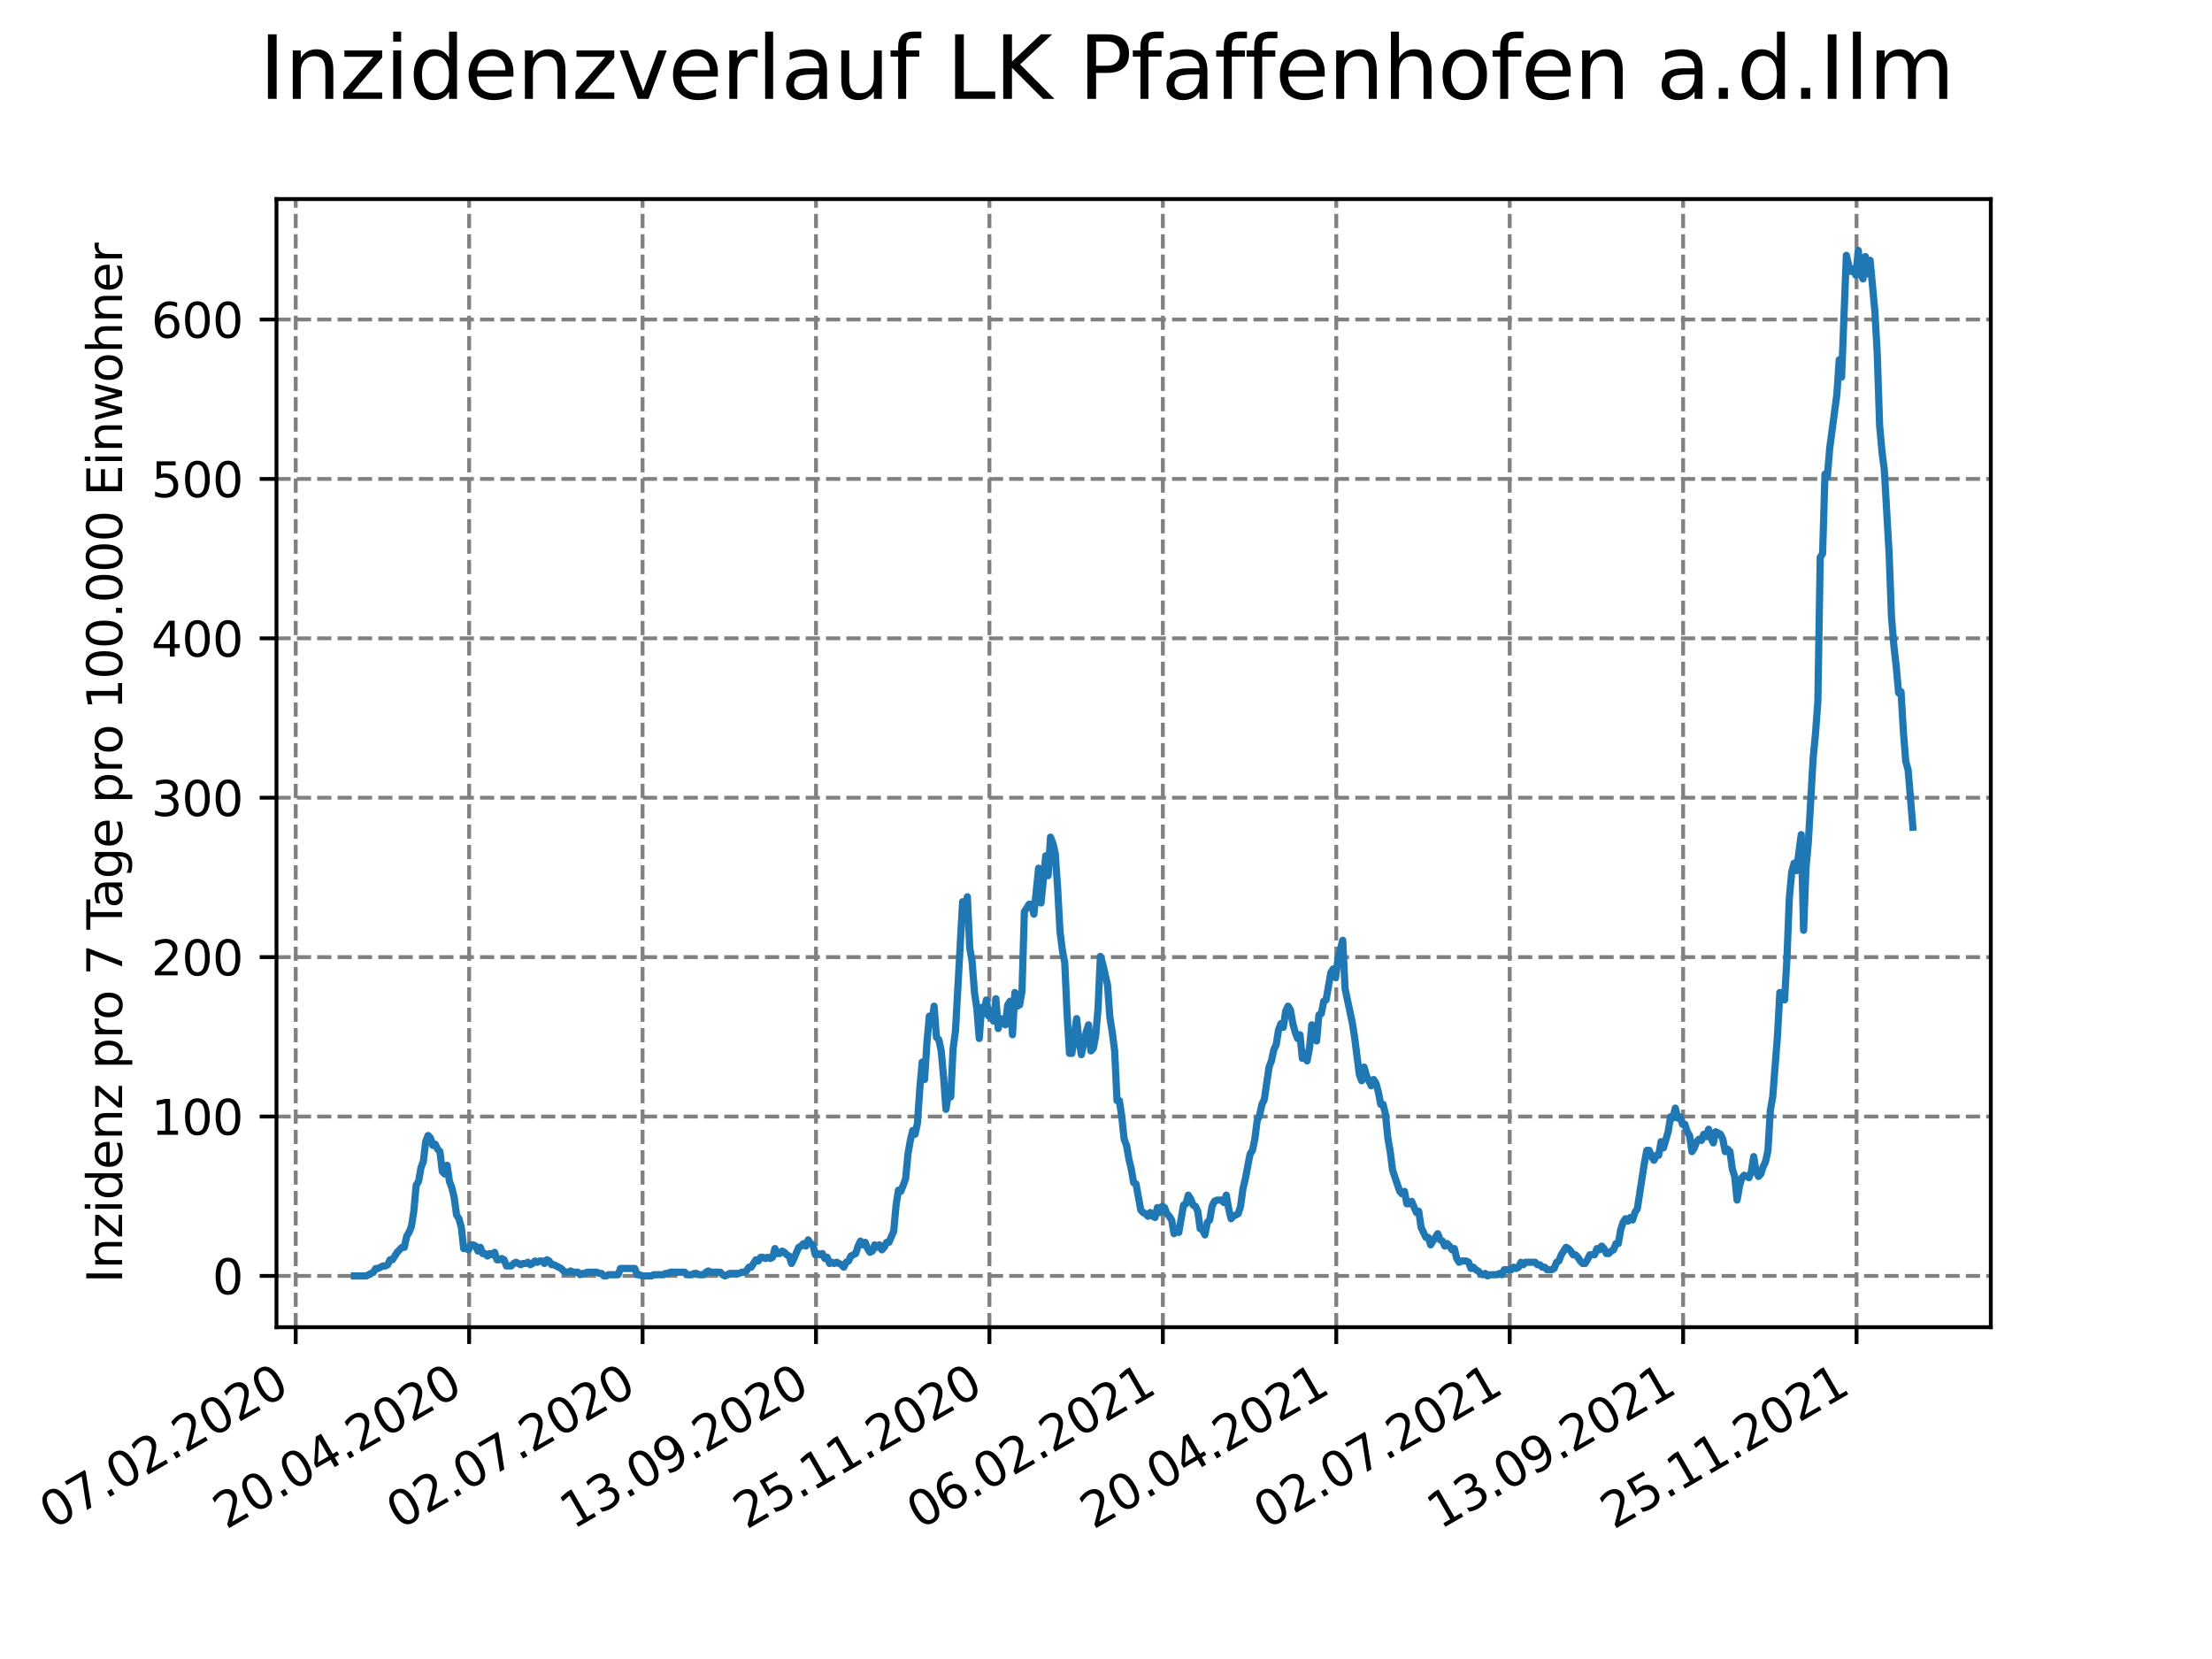 <?xml version="1.0" encoding="utf-8" standalone="no"?>
<!DOCTYPE svg PUBLIC "-//W3C//DTD SVG 1.1//EN"
  "http://www.w3.org/Graphics/SVG/1.1/DTD/svg11.dtd">
<svg xmlns:xlink="http://www.w3.org/1999/xlink" width="460.8pt" height="345.6pt" viewBox="0 0 460.8 345.6" xmlns="http://www.w3.org/2000/svg" version="1.1">
 <defs>
  <style type="text/css">*{stroke-linejoin: round; stroke-linecap: butt}</style>
 </defs>
 <g id="figure_1">
  <g id="patch_1">
   <path d="M 0 345.6 
L 460.8 345.6 
L 460.8 0 
L 0 0 
z
" style="fill: #ffffff"/>
  </g>
  <g id="axes_1">
   <g id="patch_2">
    <path d="M 57.6 276.48 
L 414.72 276.48 
L 414.72 41.472 
L 57.6 41.472 
z
" style="fill: #ffffff"/>
   </g>
   <g id="matplotlib.axis_1">
    <g id="xtick_1">
     <g id="line2d_1">
      <path d="M 61.605 276.48 
L 61.605 41.472 
" clip-path="url(#pdb832ece92)" style="fill: none; stroke-dasharray: 2.96,1.28; stroke-dashoffset: 0; stroke: #808080; stroke-width: 0.8"/>
     </g>
     <g id="line2d_2">
      <defs>
       <path id="m02580ca3b5" d="M 0 0 
L 0 3.5 
" style="stroke: #000000; stroke-width: 0.8"/>
      </defs>
      <g>
       <use xlink:href="#m02580ca3b5" x="61.605" y="276.48" style="stroke: #000000; stroke-width: 0.8"/>
      </g>
     </g>
     <g id="text_1">
      <!-- 07.02.2020 -->
      <g transform="translate(10.979 318.689)rotate(-30)scale(0.1 -0.1)">
       <defs>
        <path id="DejaVuSans-30" d="M 2034 4250 
Q 1547 4250 1301 3770 
Q 1056 3291 1056 2328 
Q 1056 1369 1301 889 
Q 1547 409 2034 409 
Q 2525 409 2770 889 
Q 3016 1369 3016 2328 
Q 3016 3291 2770 3770 
Q 2525 4250 2034 4250 
z
M 2034 4750 
Q 2819 4750 3233 4129 
Q 3647 3509 3647 2328 
Q 3647 1150 3233 529 
Q 2819 -91 2034 -91 
Q 1250 -91 836 529 
Q 422 1150 422 2328 
Q 422 3509 836 4129 
Q 1250 4750 2034 4750 
z
" transform="scale(0.016)"/>
        <path id="DejaVuSans-37" d="M 525 4666 
L 3525 4666 
L 3525 4397 
L 1831 0 
L 1172 0 
L 2766 4134 
L 525 4134 
L 525 4666 
z
" transform="scale(0.016)"/>
        <path id="DejaVuSans-2e" d="M 684 794 
L 1344 794 
L 1344 0 
L 684 0 
L 684 794 
z
" transform="scale(0.016)"/>
        <path id="DejaVuSans-32" d="M 1228 531 
L 3431 531 
L 3431 0 
L 469 0 
L 469 531 
Q 828 903 1448 1529 
Q 2069 2156 2228 2338 
Q 2531 2678 2651 2914 
Q 2772 3150 2772 3378 
Q 2772 3750 2511 3984 
Q 2250 4219 1831 4219 
Q 1534 4219 1204 4116 
Q 875 4013 500 3803 
L 500 4441 
Q 881 4594 1212 4672 
Q 1544 4750 1819 4750 
Q 2544 4750 2975 4387 
Q 3406 4025 3406 3419 
Q 3406 3131 3298 2873 
Q 3191 2616 2906 2266 
Q 2828 2175 2409 1742 
Q 1991 1309 1228 531 
z
" transform="scale(0.016)"/>
       </defs>
       <use xlink:href="#DejaVuSans-30"/>
       <use xlink:href="#DejaVuSans-37" x="63.623"/>
       <use xlink:href="#DejaVuSans-2e" x="127.246"/>
       <use xlink:href="#DejaVuSans-30" x="159.033"/>
       <use xlink:href="#DejaVuSans-32" x="222.656"/>
       <use xlink:href="#DejaVuSans-2e" x="286.279"/>
       <use xlink:href="#DejaVuSans-32" x="318.066"/>
       <use xlink:href="#DejaVuSans-30" x="381.689"/>
       <use xlink:href="#DejaVuSans-32" x="445.312"/>
       <use xlink:href="#DejaVuSans-30" x="508.936"/>
      </g>
     </g>
    </g>
    <g id="xtick_2">
     <g id="line2d_3">
      <path d="M 97.732 276.48 
L 97.732 41.472 
" clip-path="url(#pdb832ece92)" style="fill: none; stroke-dasharray: 2.96,1.28; stroke-dashoffset: 0; stroke: #808080; stroke-width: 0.8"/>
     </g>
     <g id="line2d_4">
      <g>
       <use xlink:href="#m02580ca3b5" x="97.732" y="276.48" style="stroke: #000000; stroke-width: 0.8"/>
      </g>
     </g>
     <g id="text_2">
      <!-- 20.04.2020 -->
      <g transform="translate(47.107 318.689)rotate(-30)scale(0.1 -0.1)">
       <defs>
        <path id="DejaVuSans-34" d="M 2419 4116 
L 825 1625 
L 2419 1625 
L 2419 4116 
z
M 2253 4666 
L 3047 4666 
L 3047 1625 
L 3713 1625 
L 3713 1100 
L 3047 1100 
L 3047 0 
L 2419 0 
L 2419 1100 
L 313 1100 
L 313 1709 
L 2253 4666 
z
" transform="scale(0.016)"/>
       </defs>
       <use xlink:href="#DejaVuSans-32"/>
       <use xlink:href="#DejaVuSans-30" x="63.623"/>
       <use xlink:href="#DejaVuSans-2e" x="127.246"/>
       <use xlink:href="#DejaVuSans-30" x="159.033"/>
       <use xlink:href="#DejaVuSans-34" x="222.656"/>
       <use xlink:href="#DejaVuSans-2e" x="286.279"/>
       <use xlink:href="#DejaVuSans-32" x="318.066"/>
       <use xlink:href="#DejaVuSans-30" x="381.689"/>
       <use xlink:href="#DejaVuSans-32" x="445.312"/>
       <use xlink:href="#DejaVuSans-30" x="508.936"/>
      </g>
     </g>
    </g>
    <g id="xtick_3">
     <g id="line2d_5">
      <path d="M 133.86 276.48 
L 133.86 41.472 
" clip-path="url(#pdb832ece92)" style="fill: none; stroke-dasharray: 2.96,1.28; stroke-dashoffset: 0; stroke: #808080; stroke-width: 0.8"/>
     </g>
     <g id="line2d_6">
      <g>
       <use xlink:href="#m02580ca3b5" x="133.86" y="276.48" style="stroke: #000000; stroke-width: 0.8"/>
      </g>
     </g>
     <g id="text_3">
      <!-- 02.07.2020 -->
      <g transform="translate(83.235 318.689)rotate(-30)scale(0.1 -0.1)">
       <use xlink:href="#DejaVuSans-30"/>
       <use xlink:href="#DejaVuSans-32" x="63.623"/>
       <use xlink:href="#DejaVuSans-2e" x="127.246"/>
       <use xlink:href="#DejaVuSans-30" x="159.033"/>
       <use xlink:href="#DejaVuSans-37" x="222.656"/>
       <use xlink:href="#DejaVuSans-2e" x="286.279"/>
       <use xlink:href="#DejaVuSans-32" x="318.066"/>
       <use xlink:href="#DejaVuSans-30" x="381.689"/>
       <use xlink:href="#DejaVuSans-32" x="445.312"/>
       <use xlink:href="#DejaVuSans-30" x="508.936"/>
      </g>
     </g>
    </g>
    <g id="xtick_4">
     <g id="line2d_7">
      <path d="M 169.988 276.48 
L 169.988 41.472 
" clip-path="url(#pdb832ece92)" style="fill: none; stroke-dasharray: 2.96,1.28; stroke-dashoffset: 0; stroke: #808080; stroke-width: 0.8"/>
     </g>
     <g id="line2d_8">
      <g>
       <use xlink:href="#m02580ca3b5" x="169.988" y="276.48" style="stroke: #000000; stroke-width: 0.8"/>
      </g>
     </g>
     <g id="text_4">
      <!-- 13.09.2020 -->
      <g transform="translate(119.363 318.689)rotate(-30)scale(0.1 -0.1)">
       <defs>
        <path id="DejaVuSans-31" d="M 794 531 
L 1825 531 
L 1825 4091 
L 703 3866 
L 703 4441 
L 1819 4666 
L 2450 4666 
L 2450 531 
L 3481 531 
L 3481 0 
L 794 0 
L 794 531 
z
" transform="scale(0.016)"/>
        <path id="DejaVuSans-33" d="M 2597 2516 
Q 3050 2419 3304 2112 
Q 3559 1806 3559 1356 
Q 3559 666 3084 287 
Q 2609 -91 1734 -91 
Q 1441 -91 1130 -33 
Q 819 25 488 141 
L 488 750 
Q 750 597 1062 519 
Q 1375 441 1716 441 
Q 2309 441 2620 675 
Q 2931 909 2931 1356 
Q 2931 1769 2642 2001 
Q 2353 2234 1838 2234 
L 1294 2234 
L 1294 2753 
L 1863 2753 
Q 2328 2753 2575 2939 
Q 2822 3125 2822 3475 
Q 2822 3834 2567 4026 
Q 2313 4219 1838 4219 
Q 1578 4219 1281 4162 
Q 984 4106 628 3988 
L 628 4550 
Q 988 4650 1302 4700 
Q 1616 4750 1894 4750 
Q 2613 4750 3031 4423 
Q 3450 4097 3450 3541 
Q 3450 3153 3228 2886 
Q 3006 2619 2597 2516 
z
" transform="scale(0.016)"/>
        <path id="DejaVuSans-39" d="M 703 97 
L 703 672 
Q 941 559 1184 500 
Q 1428 441 1663 441 
Q 2288 441 2617 861 
Q 2947 1281 2994 2138 
Q 2813 1869 2534 1725 
Q 2256 1581 1919 1581 
Q 1219 1581 811 2004 
Q 403 2428 403 3163 
Q 403 3881 828 4315 
Q 1253 4750 1959 4750 
Q 2769 4750 3195 4129 
Q 3622 3509 3622 2328 
Q 3622 1225 3098 567 
Q 2575 -91 1691 -91 
Q 1453 -91 1209 -44 
Q 966 3 703 97 
z
M 1959 2075 
Q 2384 2075 2632 2365 
Q 2881 2656 2881 3163 
Q 2881 3666 2632 3958 
Q 2384 4250 1959 4250 
Q 1534 4250 1286 3958 
Q 1038 3666 1038 3163 
Q 1038 2656 1286 2365 
Q 1534 2075 1959 2075 
z
" transform="scale(0.016)"/>
       </defs>
       <use xlink:href="#DejaVuSans-31"/>
       <use xlink:href="#DejaVuSans-33" x="63.623"/>
       <use xlink:href="#DejaVuSans-2e" x="127.246"/>
       <use xlink:href="#DejaVuSans-30" x="159.033"/>
       <use xlink:href="#DejaVuSans-39" x="222.656"/>
       <use xlink:href="#DejaVuSans-2e" x="286.279"/>
       <use xlink:href="#DejaVuSans-32" x="318.066"/>
       <use xlink:href="#DejaVuSans-30" x="381.689"/>
       <use xlink:href="#DejaVuSans-32" x="445.312"/>
       <use xlink:href="#DejaVuSans-30" x="508.936"/>
      </g>
     </g>
    </g>
    <g id="xtick_5">
     <g id="line2d_9">
      <path d="M 206.115 276.48 
L 206.115 41.472 
" clip-path="url(#pdb832ece92)" style="fill: none; stroke-dasharray: 2.96,1.28; stroke-dashoffset: 0; stroke: #808080; stroke-width: 0.8"/>
     </g>
     <g id="line2d_10">
      <g>
       <use xlink:href="#m02580ca3b5" x="206.115" y="276.48" style="stroke: #000000; stroke-width: 0.8"/>
      </g>
     </g>
     <g id="text_5">
      <!-- 25.11.2020 -->
      <g transform="translate(155.49 318.689)rotate(-30)scale(0.1 -0.1)">
       <defs>
        <path id="DejaVuSans-35" d="M 691 4666 
L 3169 4666 
L 3169 4134 
L 1269 4134 
L 1269 2991 
Q 1406 3038 1543 3061 
Q 1681 3084 1819 3084 
Q 2600 3084 3056 2656 
Q 3513 2228 3513 1497 
Q 3513 744 3044 326 
Q 2575 -91 1722 -91 
Q 1428 -91 1123 -41 
Q 819 9 494 109 
L 494 744 
Q 775 591 1075 516 
Q 1375 441 1709 441 
Q 2250 441 2565 725 
Q 2881 1009 2881 1497 
Q 2881 1984 2565 2268 
Q 2250 2553 1709 2553 
Q 1456 2553 1204 2497 
Q 953 2441 691 2322 
L 691 4666 
z
" transform="scale(0.016)"/>
       </defs>
       <use xlink:href="#DejaVuSans-32"/>
       <use xlink:href="#DejaVuSans-35" x="63.623"/>
       <use xlink:href="#DejaVuSans-2e" x="127.246"/>
       <use xlink:href="#DejaVuSans-31" x="159.033"/>
       <use xlink:href="#DejaVuSans-31" x="222.656"/>
       <use xlink:href="#DejaVuSans-2e" x="286.279"/>
       <use xlink:href="#DejaVuSans-32" x="318.066"/>
       <use xlink:href="#DejaVuSans-30" x="381.689"/>
       <use xlink:href="#DejaVuSans-32" x="445.312"/>
       <use xlink:href="#DejaVuSans-30" x="508.936"/>
      </g>
     </g>
    </g>
    <g id="xtick_6">
     <g id="line2d_11">
      <path d="M 242.243 276.48 
L 242.243 41.472 
" clip-path="url(#pdb832ece92)" style="fill: none; stroke-dasharray: 2.96,1.28; stroke-dashoffset: 0; stroke: #808080; stroke-width: 0.8"/>
     </g>
     <g id="line2d_12">
      <g>
       <use xlink:href="#m02580ca3b5" x="242.243" y="276.48" style="stroke: #000000; stroke-width: 0.8"/>
      </g>
     </g>
     <g id="text_6">
      <!-- 06.02.2021 -->
      <g transform="translate(191.618 318.689)rotate(-30)scale(0.1 -0.1)">
       <defs>
        <path id="DejaVuSans-36" d="M 2113 2584 
Q 1688 2584 1439 2293 
Q 1191 2003 1191 1497 
Q 1191 994 1439 701 
Q 1688 409 2113 409 
Q 2538 409 2786 701 
Q 3034 994 3034 1497 
Q 3034 2003 2786 2293 
Q 2538 2584 2113 2584 
z
M 3366 4563 
L 3366 3988 
Q 3128 4100 2886 4159 
Q 2644 4219 2406 4219 
Q 1781 4219 1451 3797 
Q 1122 3375 1075 2522 
Q 1259 2794 1537 2939 
Q 1816 3084 2150 3084 
Q 2853 3084 3261 2657 
Q 3669 2231 3669 1497 
Q 3669 778 3244 343 
Q 2819 -91 2113 -91 
Q 1303 -91 875 529 
Q 447 1150 447 2328 
Q 447 3434 972 4092 
Q 1497 4750 2381 4750 
Q 2619 4750 2861 4703 
Q 3103 4656 3366 4563 
z
" transform="scale(0.016)"/>
       </defs>
       <use xlink:href="#DejaVuSans-30"/>
       <use xlink:href="#DejaVuSans-36" x="63.623"/>
       <use xlink:href="#DejaVuSans-2e" x="127.246"/>
       <use xlink:href="#DejaVuSans-30" x="159.033"/>
       <use xlink:href="#DejaVuSans-32" x="222.656"/>
       <use xlink:href="#DejaVuSans-2e" x="286.279"/>
       <use xlink:href="#DejaVuSans-32" x="318.066"/>
       <use xlink:href="#DejaVuSans-30" x="381.689"/>
       <use xlink:href="#DejaVuSans-32" x="445.312"/>
       <use xlink:href="#DejaVuSans-31" x="508.936"/>
      </g>
     </g>
    </g>
    <g id="xtick_7">
     <g id="line2d_13">
      <path d="M 278.371 276.48 
L 278.371 41.472 
" clip-path="url(#pdb832ece92)" style="fill: none; stroke-dasharray: 2.96,1.28; stroke-dashoffset: 0; stroke: #808080; stroke-width: 0.8"/>
     </g>
     <g id="line2d_14">
      <g>
       <use xlink:href="#m02580ca3b5" x="278.371" y="276.48" style="stroke: #000000; stroke-width: 0.8"/>
      </g>
     </g>
     <g id="text_7">
      <!-- 20.04.2021 -->
      <g transform="translate(227.746 318.689)rotate(-30)scale(0.1 -0.1)">
       <use xlink:href="#DejaVuSans-32"/>
       <use xlink:href="#DejaVuSans-30" x="63.623"/>
       <use xlink:href="#DejaVuSans-2e" x="127.246"/>
       <use xlink:href="#DejaVuSans-30" x="159.033"/>
       <use xlink:href="#DejaVuSans-34" x="222.656"/>
       <use xlink:href="#DejaVuSans-2e" x="286.279"/>
       <use xlink:href="#DejaVuSans-32" x="318.066"/>
       <use xlink:href="#DejaVuSans-30" x="381.689"/>
       <use xlink:href="#DejaVuSans-32" x="445.312"/>
       <use xlink:href="#DejaVuSans-31" x="508.936"/>
      </g>
     </g>
    </g>
    <g id="xtick_8">
     <g id="line2d_15">
      <path d="M 314.499 276.48 
L 314.499 41.472 
" clip-path="url(#pdb832ece92)" style="fill: none; stroke-dasharray: 2.96,1.28; stroke-dashoffset: 0; stroke: #808080; stroke-width: 0.8"/>
     </g>
     <g id="line2d_16">
      <g>
       <use xlink:href="#m02580ca3b5" x="314.499" y="276.48" style="stroke: #000000; stroke-width: 0.8"/>
      </g>
     </g>
     <g id="text_8">
      <!-- 02.07.2021 -->
      <g transform="translate(263.873 318.689)rotate(-30)scale(0.1 -0.1)">
       <use xlink:href="#DejaVuSans-30"/>
       <use xlink:href="#DejaVuSans-32" x="63.623"/>
       <use xlink:href="#DejaVuSans-2e" x="127.246"/>
       <use xlink:href="#DejaVuSans-30" x="159.033"/>
       <use xlink:href="#DejaVuSans-37" x="222.656"/>
       <use xlink:href="#DejaVuSans-2e" x="286.279"/>
       <use xlink:href="#DejaVuSans-32" x="318.066"/>
       <use xlink:href="#DejaVuSans-30" x="381.689"/>
       <use xlink:href="#DejaVuSans-32" x="445.312"/>
       <use xlink:href="#DejaVuSans-31" x="508.936"/>
      </g>
     </g>
    </g>
    <g id="xtick_9">
     <g id="line2d_17">
      <path d="M 350.626 276.48 
L 350.626 41.472 
" clip-path="url(#pdb832ece92)" style="fill: none; stroke-dasharray: 2.96,1.28; stroke-dashoffset: 0; stroke: #808080; stroke-width: 0.8"/>
     </g>
     <g id="line2d_18">
      <g>
       <use xlink:href="#m02580ca3b5" x="350.626" y="276.48" style="stroke: #000000; stroke-width: 0.8"/>
      </g>
     </g>
     <g id="text_9">
      <!-- 13.09.2021 -->
      <g transform="translate(300.001 318.689)rotate(-30)scale(0.1 -0.1)">
       <use xlink:href="#DejaVuSans-31"/>
       <use xlink:href="#DejaVuSans-33" x="63.623"/>
       <use xlink:href="#DejaVuSans-2e" x="127.246"/>
       <use xlink:href="#DejaVuSans-30" x="159.033"/>
       <use xlink:href="#DejaVuSans-39" x="222.656"/>
       <use xlink:href="#DejaVuSans-2e" x="286.279"/>
       <use xlink:href="#DejaVuSans-32" x="318.066"/>
       <use xlink:href="#DejaVuSans-30" x="381.689"/>
       <use xlink:href="#DejaVuSans-32" x="445.312"/>
       <use xlink:href="#DejaVuSans-31" x="508.936"/>
      </g>
     </g>
    </g>
    <g id="xtick_10">
     <g id="line2d_19">
      <path d="M 386.754 276.48 
L 386.754 41.472 
" clip-path="url(#pdb832ece92)" style="fill: none; stroke-dasharray: 2.96,1.28; stroke-dashoffset: 0; stroke: #808080; stroke-width: 0.8"/>
     </g>
     <g id="line2d_20">
      <g>
       <use xlink:href="#m02580ca3b5" x="386.754" y="276.48" style="stroke: #000000; stroke-width: 0.8"/>
      </g>
     </g>
     <g id="text_10">
      <!-- 25.11.2021 -->
      <g transform="translate(336.129 318.689)rotate(-30)scale(0.1 -0.1)">
       <use xlink:href="#DejaVuSans-32"/>
       <use xlink:href="#DejaVuSans-35" x="63.623"/>
       <use xlink:href="#DejaVuSans-2e" x="127.246"/>
       <use xlink:href="#DejaVuSans-31" x="159.033"/>
       <use xlink:href="#DejaVuSans-31" x="222.656"/>
       <use xlink:href="#DejaVuSans-2e" x="286.279"/>
       <use xlink:href="#DejaVuSans-32" x="318.066"/>
       <use xlink:href="#DejaVuSans-30" x="381.689"/>
       <use xlink:href="#DejaVuSans-32" x="445.312"/>
       <use xlink:href="#DejaVuSans-31" x="508.936"/>
      </g>
     </g>
    </g>
   </g>
   <g id="matplotlib.axis_2">
    <g id="ytick_1">
     <g id="line2d_21">
      <path d="M 57.6 265.798 
L 414.72 265.798 
" clip-path="url(#pdb832ece92)" style="fill: none; stroke-dasharray: 2.96,1.28; stroke-dashoffset: 0; stroke: #808080; stroke-width: 0.8"/>
     </g>
     <g id="line2d_22">
      <defs>
       <path id="me0101188ce" d="M 0 0 
L -3.5 0 
" style="stroke: #000000; stroke-width: 0.8"/>
      </defs>
      <g>
       <use xlink:href="#me0101188ce" x="57.6" y="265.798" style="stroke: #000000; stroke-width: 0.8"/>
      </g>
     </g>
     <g id="text_11">
      <!-- 0 -->
      <g transform="translate(44.237 269.597)scale(0.1 -0.1)">
       <use xlink:href="#DejaVuSans-30"/>
      </g>
     </g>
    </g>
    <g id="ytick_2">
     <g id="line2d_23">
      <path d="M 57.6 232.592 
L 414.72 232.592 
" clip-path="url(#pdb832ece92)" style="fill: none; stroke-dasharray: 2.96,1.28; stroke-dashoffset: 0; stroke: #808080; stroke-width: 0.8"/>
     </g>
     <g id="line2d_24">
      <g>
       <use xlink:href="#me0101188ce" x="57.6" y="232.592" style="stroke: #000000; stroke-width: 0.8"/>
      </g>
     </g>
     <g id="text_12">
      <!-- 100 -->
      <g transform="translate(31.512 236.391)scale(0.1 -0.1)">
       <use xlink:href="#DejaVuSans-31"/>
       <use xlink:href="#DejaVuSans-30" x="63.623"/>
       <use xlink:href="#DejaVuSans-30" x="127.246"/>
      </g>
     </g>
    </g>
    <g id="ytick_3">
     <g id="line2d_25">
      <path d="M 57.6 199.386 
L 414.72 199.386 
" clip-path="url(#pdb832ece92)" style="fill: none; stroke-dasharray: 2.96,1.28; stroke-dashoffset: 0; stroke: #808080; stroke-width: 0.8"/>
     </g>
     <g id="line2d_26">
      <g>
       <use xlink:href="#me0101188ce" x="57.6" y="199.386" style="stroke: #000000; stroke-width: 0.8"/>
      </g>
     </g>
     <g id="text_13">
      <!-- 200 -->
      <g transform="translate(31.512 203.185)scale(0.1 -0.1)">
       <use xlink:href="#DejaVuSans-32"/>
       <use xlink:href="#DejaVuSans-30" x="63.623"/>
       <use xlink:href="#DejaVuSans-30" x="127.246"/>
      </g>
     </g>
    </g>
    <g id="ytick_4">
     <g id="line2d_27">
      <path d="M 57.6 166.18 
L 414.72 166.18 
" clip-path="url(#pdb832ece92)" style="fill: none; stroke-dasharray: 2.96,1.28; stroke-dashoffset: 0; stroke: #808080; stroke-width: 0.8"/>
     </g>
     <g id="line2d_28">
      <g>
       <use xlink:href="#me0101188ce" x="57.6" y="166.18" style="stroke: #000000; stroke-width: 0.8"/>
      </g>
     </g>
     <g id="text_14">
      <!-- 300 -->
      <g transform="translate(31.512 169.979)scale(0.1 -0.1)">
       <use xlink:href="#DejaVuSans-33"/>
       <use xlink:href="#DejaVuSans-30" x="63.623"/>
       <use xlink:href="#DejaVuSans-30" x="127.246"/>
      </g>
     </g>
    </g>
    <g id="ytick_5">
     <g id="line2d_29">
      <path d="M 57.6 132.974 
L 414.72 132.974 
" clip-path="url(#pdb832ece92)" style="fill: none; stroke-dasharray: 2.96,1.28; stroke-dashoffset: 0; stroke: #808080; stroke-width: 0.8"/>
     </g>
     <g id="line2d_30">
      <g>
       <use xlink:href="#me0101188ce" x="57.6" y="132.974" style="stroke: #000000; stroke-width: 0.8"/>
      </g>
     </g>
     <g id="text_15">
      <!-- 400 -->
      <g transform="translate(31.512 136.773)scale(0.1 -0.1)">
       <use xlink:href="#DejaVuSans-34"/>
       <use xlink:href="#DejaVuSans-30" x="63.623"/>
       <use xlink:href="#DejaVuSans-30" x="127.246"/>
      </g>
     </g>
    </g>
    <g id="ytick_6">
     <g id="line2d_31">
      <path d="M 57.6 99.768 
L 414.72 99.768 
" clip-path="url(#pdb832ece92)" style="fill: none; stroke-dasharray: 2.96,1.28; stroke-dashoffset: 0; stroke: #808080; stroke-width: 0.8"/>
     </g>
     <g id="line2d_32">
      <g>
       <use xlink:href="#me0101188ce" x="57.6" y="99.768" style="stroke: #000000; stroke-width: 0.8"/>
      </g>
     </g>
     <g id="text_16">
      <!-- 500 -->
      <g transform="translate(31.512 103.567)scale(0.1 -0.1)">
       <use xlink:href="#DejaVuSans-35"/>
       <use xlink:href="#DejaVuSans-30" x="63.623"/>
       <use xlink:href="#DejaVuSans-30" x="127.246"/>
      </g>
     </g>
    </g>
    <g id="ytick_7">
     <g id="line2d_33">
      <path d="M 57.6 66.562 
L 414.72 66.562 
" clip-path="url(#pdb832ece92)" style="fill: none; stroke-dasharray: 2.96,1.28; stroke-dashoffset: 0; stroke: #808080; stroke-width: 0.8"/>
     </g>
     <g id="line2d_34">
      <g>
       <use xlink:href="#me0101188ce" x="57.6" y="66.562" style="stroke: #000000; stroke-width: 0.8"/>
      </g>
     </g>
     <g id="text_17">
      <!-- 600 -->
      <g transform="translate(31.512 70.362)scale(0.1 -0.1)">
       <use xlink:href="#DejaVuSans-36"/>
       <use xlink:href="#DejaVuSans-30" x="63.623"/>
       <use xlink:href="#DejaVuSans-30" x="127.246"/>
      </g>
     </g>
    </g>
    <g id="text_18">
     <!-- Inzidenz pro 7 Tage pro 100.000 Einwohner -->
     <g transform="translate(25.433 267.301)rotate(-90)scale(0.1 -0.1)">
      <defs>
       <path id="DejaVuSans-49" d="M 628 4666 
L 1259 4666 
L 1259 0 
L 628 0 
L 628 4666 
z
" transform="scale(0.016)"/>
       <path id="DejaVuSans-6e" d="M 3513 2113 
L 3513 0 
L 2938 0 
L 2938 2094 
Q 2938 2591 2744 2837 
Q 2550 3084 2163 3084 
Q 1697 3084 1428 2787 
Q 1159 2491 1159 1978 
L 1159 0 
L 581 0 
L 581 3500 
L 1159 3500 
L 1159 2956 
Q 1366 3272 1645 3428 
Q 1925 3584 2291 3584 
Q 2894 3584 3203 3211 
Q 3513 2838 3513 2113 
z
" transform="scale(0.016)"/>
       <path id="DejaVuSans-7a" d="M 353 3500 
L 3084 3500 
L 3084 2975 
L 922 459 
L 3084 459 
L 3084 0 
L 275 0 
L 275 525 
L 2438 3041 
L 353 3041 
L 353 3500 
z
" transform="scale(0.016)"/>
       <path id="DejaVuSans-69" d="M 603 3500 
L 1178 3500 
L 1178 0 
L 603 0 
L 603 3500 
z
M 603 4863 
L 1178 4863 
L 1178 4134 
L 603 4134 
L 603 4863 
z
" transform="scale(0.016)"/>
       <path id="DejaVuSans-64" d="M 2906 2969 
L 2906 4863 
L 3481 4863 
L 3481 0 
L 2906 0 
L 2906 525 
Q 2725 213 2448 61 
Q 2172 -91 1784 -91 
Q 1150 -91 751 415 
Q 353 922 353 1747 
Q 353 2572 751 3078 
Q 1150 3584 1784 3584 
Q 2172 3584 2448 3432 
Q 2725 3281 2906 2969 
z
M 947 1747 
Q 947 1113 1208 752 
Q 1469 391 1925 391 
Q 2381 391 2643 752 
Q 2906 1113 2906 1747 
Q 2906 2381 2643 2742 
Q 2381 3103 1925 3103 
Q 1469 3103 1208 2742 
Q 947 2381 947 1747 
z
" transform="scale(0.016)"/>
       <path id="DejaVuSans-65" d="M 3597 1894 
L 3597 1613 
L 953 1613 
Q 991 1019 1311 708 
Q 1631 397 2203 397 
Q 2534 397 2845 478 
Q 3156 559 3463 722 
L 3463 178 
Q 3153 47 2828 -22 
Q 2503 -91 2169 -91 
Q 1331 -91 842 396 
Q 353 884 353 1716 
Q 353 2575 817 3079 
Q 1281 3584 2069 3584 
Q 2775 3584 3186 3129 
Q 3597 2675 3597 1894 
z
M 3022 2063 
Q 3016 2534 2758 2815 
Q 2500 3097 2075 3097 
Q 1594 3097 1305 2825 
Q 1016 2553 972 2059 
L 3022 2063 
z
" transform="scale(0.016)"/>
       <path id="DejaVuSans-20" transform="scale(0.016)"/>
       <path id="DejaVuSans-70" d="M 1159 525 
L 1159 -1331 
L 581 -1331 
L 581 3500 
L 1159 3500 
L 1159 2969 
Q 1341 3281 1617 3432 
Q 1894 3584 2278 3584 
Q 2916 3584 3314 3078 
Q 3713 2572 3713 1747 
Q 3713 922 3314 415 
Q 2916 -91 2278 -91 
Q 1894 -91 1617 61 
Q 1341 213 1159 525 
z
M 3116 1747 
Q 3116 2381 2855 2742 
Q 2594 3103 2138 3103 
Q 1681 3103 1420 2742 
Q 1159 2381 1159 1747 
Q 1159 1113 1420 752 
Q 1681 391 2138 391 
Q 2594 391 2855 752 
Q 3116 1113 3116 1747 
z
" transform="scale(0.016)"/>
       <path id="DejaVuSans-72" d="M 2631 2963 
Q 2534 3019 2420 3045 
Q 2306 3072 2169 3072 
Q 1681 3072 1420 2755 
Q 1159 2438 1159 1844 
L 1159 0 
L 581 0 
L 581 3500 
L 1159 3500 
L 1159 2956 
Q 1341 3275 1631 3429 
Q 1922 3584 2338 3584 
Q 2397 3584 2469 3576 
Q 2541 3569 2628 3553 
L 2631 2963 
z
" transform="scale(0.016)"/>
       <path id="DejaVuSans-6f" d="M 1959 3097 
Q 1497 3097 1228 2736 
Q 959 2375 959 1747 
Q 959 1119 1226 758 
Q 1494 397 1959 397 
Q 2419 397 2687 759 
Q 2956 1122 2956 1747 
Q 2956 2369 2687 2733 
Q 2419 3097 1959 3097 
z
M 1959 3584 
Q 2709 3584 3137 3096 
Q 3566 2609 3566 1747 
Q 3566 888 3137 398 
Q 2709 -91 1959 -91 
Q 1206 -91 779 398 
Q 353 888 353 1747 
Q 353 2609 779 3096 
Q 1206 3584 1959 3584 
z
" transform="scale(0.016)"/>
       <path id="DejaVuSans-54" d="M -19 4666 
L 3928 4666 
L 3928 4134 
L 2272 4134 
L 2272 0 
L 1638 0 
L 1638 4134 
L -19 4134 
L -19 4666 
z
" transform="scale(0.016)"/>
       <path id="DejaVuSans-61" d="M 2194 1759 
Q 1497 1759 1228 1600 
Q 959 1441 959 1056 
Q 959 750 1161 570 
Q 1363 391 1709 391 
Q 2188 391 2477 730 
Q 2766 1069 2766 1631 
L 2766 1759 
L 2194 1759 
z
M 3341 1997 
L 3341 0 
L 2766 0 
L 2766 531 
Q 2569 213 2275 61 
Q 1981 -91 1556 -91 
Q 1019 -91 701 211 
Q 384 513 384 1019 
Q 384 1609 779 1909 
Q 1175 2209 1959 2209 
L 2766 2209 
L 2766 2266 
Q 2766 2663 2505 2880 
Q 2244 3097 1772 3097 
Q 1472 3097 1187 3025 
Q 903 2953 641 2809 
L 641 3341 
Q 956 3463 1253 3523 
Q 1550 3584 1831 3584 
Q 2591 3584 2966 3190 
Q 3341 2797 3341 1997 
z
" transform="scale(0.016)"/>
       <path id="DejaVuSans-67" d="M 2906 1791 
Q 2906 2416 2648 2759 
Q 2391 3103 1925 3103 
Q 1463 3103 1205 2759 
Q 947 2416 947 1791 
Q 947 1169 1205 825 
Q 1463 481 1925 481 
Q 2391 481 2648 825 
Q 2906 1169 2906 1791 
z
M 3481 434 
Q 3481 -459 3084 -895 
Q 2688 -1331 1869 -1331 
Q 1566 -1331 1297 -1286 
Q 1028 -1241 775 -1147 
L 775 -588 
Q 1028 -725 1275 -790 
Q 1522 -856 1778 -856 
Q 2344 -856 2625 -561 
Q 2906 -266 2906 331 
L 2906 616 
Q 2728 306 2450 153 
Q 2172 0 1784 0 
Q 1141 0 747 490 
Q 353 981 353 1791 
Q 353 2603 747 3093 
Q 1141 3584 1784 3584 
Q 2172 3584 2450 3431 
Q 2728 3278 2906 2969 
L 2906 3500 
L 3481 3500 
L 3481 434 
z
" transform="scale(0.016)"/>
       <path id="DejaVuSans-45" d="M 628 4666 
L 3578 4666 
L 3578 4134 
L 1259 4134 
L 1259 2753 
L 3481 2753 
L 3481 2222 
L 1259 2222 
L 1259 531 
L 3634 531 
L 3634 0 
L 628 0 
L 628 4666 
z
" transform="scale(0.016)"/>
       <path id="DejaVuSans-77" d="M 269 3500 
L 844 3500 
L 1563 769 
L 2278 3500 
L 2956 3500 
L 3675 769 
L 4391 3500 
L 4966 3500 
L 4050 0 
L 3372 0 
L 2619 2869 
L 1863 0 
L 1184 0 
L 269 3500 
z
" transform="scale(0.016)"/>
       <path id="DejaVuSans-68" d="M 3513 2113 
L 3513 0 
L 2938 0 
L 2938 2094 
Q 2938 2591 2744 2837 
Q 2550 3084 2163 3084 
Q 1697 3084 1428 2787 
Q 1159 2491 1159 1978 
L 1159 0 
L 581 0 
L 581 4863 
L 1159 4863 
L 1159 2956 
Q 1366 3272 1645 3428 
Q 1925 3584 2291 3584 
Q 2894 3584 3203 3211 
Q 3513 2838 3513 2113 
z
" transform="scale(0.016)"/>
      </defs>
      <use xlink:href="#DejaVuSans-49"/>
      <use xlink:href="#DejaVuSans-6e" x="29.492"/>
      <use xlink:href="#DejaVuSans-7a" x="92.871"/>
      <use xlink:href="#DejaVuSans-69" x="145.361"/>
      <use xlink:href="#DejaVuSans-64" x="173.145"/>
      <use xlink:href="#DejaVuSans-65" x="236.621"/>
      <use xlink:href="#DejaVuSans-6e" x="298.145"/>
      <use xlink:href="#DejaVuSans-7a" x="361.523"/>
      <use xlink:href="#DejaVuSans-20" x="414.014"/>
      <use xlink:href="#DejaVuSans-70" x="445.801"/>
      <use xlink:href="#DejaVuSans-72" x="509.277"/>
      <use xlink:href="#DejaVuSans-6f" x="548.141"/>
      <use xlink:href="#DejaVuSans-20" x="609.322"/>
      <use xlink:href="#DejaVuSans-37" x="641.109"/>
      <use xlink:href="#DejaVuSans-20" x="704.732"/>
      <use xlink:href="#DejaVuSans-54" x="736.52"/>
      <use xlink:href="#DejaVuSans-61" x="781.104"/>
      <use xlink:href="#DejaVuSans-67" x="842.383"/>
      <use xlink:href="#DejaVuSans-65" x="905.859"/>
      <use xlink:href="#DejaVuSans-20" x="967.383"/>
      <use xlink:href="#DejaVuSans-70" x="999.17"/>
      <use xlink:href="#DejaVuSans-72" x="1062.646"/>
      <use xlink:href="#DejaVuSans-6f" x="1101.51"/>
      <use xlink:href="#DejaVuSans-20" x="1162.691"/>
      <use xlink:href="#DejaVuSans-31" x="1194.479"/>
      <use xlink:href="#DejaVuSans-30" x="1258.102"/>
      <use xlink:href="#DejaVuSans-30" x="1321.725"/>
      <use xlink:href="#DejaVuSans-2e" x="1385.348"/>
      <use xlink:href="#DejaVuSans-30" x="1417.135"/>
      <use xlink:href="#DejaVuSans-30" x="1480.758"/>
      <use xlink:href="#DejaVuSans-30" x="1544.381"/>
      <use xlink:href="#DejaVuSans-20" x="1608.004"/>
      <use xlink:href="#DejaVuSans-45" x="1639.791"/>
      <use xlink:href="#DejaVuSans-69" x="1702.975"/>
      <use xlink:href="#DejaVuSans-6e" x="1730.758"/>
      <use xlink:href="#DejaVuSans-77" x="1794.137"/>
      <use xlink:href="#DejaVuSans-6f" x="1875.924"/>
      <use xlink:href="#DejaVuSans-68" x="1937.105"/>
      <use xlink:href="#DejaVuSans-6e" x="2000.484"/>
      <use xlink:href="#DejaVuSans-65" x="2063.863"/>
      <use xlink:href="#DejaVuSans-72" x="2125.387"/>
     </g>
    </g>
   </g>
   <g id="line2d_35">
    <path d="M 73.833 265.798 
L 76.307 265.798 
L 77.792 265.021 
L 78.287 264.244 
L 78.782 264.244 
L 79.772 263.726 
L 80.266 263.726 
L 80.761 263.467 
L 81.256 262.431 
L 81.751 262.431 
L 82.741 260.878 
L 83.731 259.842 
L 84.226 259.842 
L 84.721 257.511 
L 85.215 256.734 
L 85.71 255.439 
L 86.205 252.332 
L 86.7 246.894 
L 87.195 246.117 
L 87.69 243.268 
L 88.185 241.973 
L 88.68 237.83 
L 89.175 236.535 
L 89.67 237.053 
L 90.164 238.607 
L 90.659 238.348 
L 91.154 239.384 
L 91.649 239.902 
L 92.144 244.045 
L 92.639 244.563 
L 93.134 242.75 
L 93.629 246.117 
L 94.124 247.412 
L 94.619 249.483 
L 95.113 253.109 
L 95.608 253.886 
L 96.103 255.698 
L 96.598 260.101 
L 97.093 260.101 
L 97.588 260.36 
L 98.083 259.324 
L 98.578 259.324 
L 99.073 259.583 
L 99.568 260.619 
L 100.062 259.842 
L 100.557 261.137 
L 101.052 261.137 
L 101.547 261.654 
L 102.042 261.137 
L 102.537 261.395 
L 103.032 260.878 
L 103.527 262.431 
L 104.022 262.431 
L 104.517 262.172 
L 105.011 262.431 
L 105.506 263.726 
L 106.496 263.726 
L 106.991 263.208 
L 107.486 262.949 
L 108.476 263.467 
L 108.971 263.208 
L 109.466 263.208 
L 109.96 262.949 
L 110.455 263.467 
L 110.95 263.208 
L 111.445 262.69 
L 111.94 262.949 
L 112.435 262.69 
L 112.93 262.69 
L 113.425 263.208 
L 113.92 262.431 
L 114.415 262.69 
L 114.909 263.467 
L 115.404 263.467 
L 116.889 264.244 
L 117.384 264.762 
L 117.879 265.021 
L 118.374 265.021 
L 118.869 264.762 
L 119.364 265.021 
L 120.353 265.021 
L 120.848 265.539 
L 121.343 265.28 
L 121.838 265.28 
L 122.333 265.021 
L 124.313 265.021 
L 124.807 265.28 
L 125.302 265.28 
L 125.797 265.798 
L 126.292 265.798 
L 126.787 265.539 
L 128.767 265.539 
L 129.262 264.244 
L 132.231 264.244 
L 132.726 265.539 
L 133.221 265.539 
L 133.716 265.798 
L 135.695 265.798 
L 136.19 265.539 
L 138.17 265.539 
L 138.665 265.28 
L 139.16 265.28 
L 139.654 265.021 
L 142.624 265.021 
L 143.119 265.539 
L 144.109 265.539 
L 144.603 265.28 
L 145.098 265.28 
L 145.593 265.539 
L 146.583 265.539 
L 147.078 265.021 
L 147.573 264.762 
L 148.068 265.021 
L 150.047 265.021 
L 150.542 265.539 
L 151.037 265.798 
L 152.027 265.28 
L 154.007 265.28 
L 154.501 265.021 
L 154.996 265.021 
L 155.491 264.762 
L 155.986 263.985 
L 156.481 263.985 
L 157.471 262.431 
L 157.966 262.69 
L 158.461 261.913 
L 158.956 261.913 
L 159.45 262.172 
L 159.945 261.913 
L 160.44 262.172 
L 160.935 261.913 
L 161.43 260.101 
L 161.925 261.137 
L 162.42 261.137 
L 162.915 260.619 
L 163.41 260.878 
L 163.905 261.395 
L 164.399 261.654 
L 164.894 263.208 
L 165.389 262.172 
L 166.379 259.842 
L 166.874 259.583 
L 167.369 259.065 
L 167.864 259.583 
L 168.359 258.288 
L 168.854 259.065 
L 169.348 259.324 
L 169.843 261.395 
L 170.338 261.137 
L 170.833 261.395 
L 171.328 261.137 
L 171.823 262.172 
L 172.318 261.913 
L 172.813 263.208 
L 173.308 262.949 
L 173.803 263.208 
L 174.297 262.949 
L 175.287 263.467 
L 175.782 263.985 
L 176.277 262.949 
L 176.772 262.69 
L 177.267 261.654 
L 178.257 261.137 
L 178.752 259.583 
L 179.246 258.547 
L 179.741 259.324 
L 180.236 258.806 
L 180.731 260.101 
L 181.226 260.878 
L 181.721 260.619 
L 182.216 259.324 
L 182.711 259.842 
L 183.206 259.324 
L 183.701 260.36 
L 184.195 259.842 
L 184.69 258.806 
L 185.185 258.806 
L 186.175 256.475 
L 186.67 251.037 
L 187.165 247.929 
L 187.66 248.188 
L 188.65 245.599 
L 189.144 240.42 
L 189.639 237.571 
L 190.134 235.499 
L 190.629 236.276 
L 191.124 233.945 
L 191.619 226.695 
L 192.114 221.256 
L 192.609 224.882 
L 193.104 217.113 
L 193.599 211.675 
L 194.093 213.229 
L 194.588 209.603 
L 195.083 216.077 
L 195.578 216.595 
L 196.073 218.926 
L 196.568 224.364 
L 197.063 231.097 
L 197.558 227.989 
L 198.053 228.507 
L 198.548 218.408 
L 199.042 214.782 
L 200.527 187.85 
L 201.022 189.145 
L 201.517 186.814 
L 202.012 197.432 
L 202.507 200.28 
L 203.002 206.754 
L 203.497 210.121 
L 203.991 216.336 
L 204.486 209.862 
L 204.981 211.157 
L 205.476 208.308 
L 205.971 211.675 
L 206.466 210.639 
L 206.961 212.711 
L 207.456 208.049 
L 207.951 214.264 
L 208.446 212.193 
L 208.94 212.711 
L 209.435 213.487 
L 209.93 209.344 
L 210.425 208.567 
L 210.92 215.559 
L 211.415 206.754 
L 211.91 209.603 
L 212.405 209.344 
L 212.9 206.496 
L 213.395 189.922 
L 214.384 188.368 
L 214.879 188.368 
L 215.374 190.44 
L 216.364 180.858 
L 216.859 188.109 
L 217.849 178.269 
L 218.344 182.412 
L 218.838 174.384 
L 219.333 175.679 
L 219.828 177.751 
L 220.323 185.002 
L 220.818 194.065 
L 221.313 197.95 
L 221.808 200.539 
L 222.303 211.416 
L 222.798 219.444 
L 223.293 219.444 
L 224.282 212.193 
L 224.777 216.854 
L 225.272 219.703 
L 226.262 215.041 
L 226.757 213.487 
L 227.252 218.926 
L 227.747 218.408 
L 228.242 215.818 
L 228.736 210.121 
L 229.231 199.245 
L 229.726 200.798 
L 230.716 205.201 
L 231.211 211.934 
L 231.706 215.041 
L 232.201 218.926 
L 232.696 229.284 
L 233.191 229.284 
L 233.685 232.651 
L 234.18 237.312 
L 234.675 238.607 
L 235.17 241.455 
L 235.665 243.527 
L 236.16 246.376 
L 236.655 246.635 
L 237.645 252.073 
L 238.14 252.591 
L 238.635 252.85 
L 239.129 253.368 
L 239.624 252.591 
L 240.119 253.368 
L 240.614 253.627 
L 241.109 251.555 
L 241.604 252.591 
L 242.099 251.296 
L 242.594 251.555 
L 243.089 252.85 
L 243.584 253.368 
L 244.078 254.145 
L 244.573 256.993 
L 245.068 256.216 
L 245.563 256.734 
L 246.553 251.037 
L 247.048 250.778 
L 247.543 248.965 
L 248.038 249.742 
L 248.533 251.037 
L 249.027 251.296 
L 249.522 252.332 
L 250.017 255.957 
L 250.512 256.216 
L 251.007 257.252 
L 251.502 254.662 
L 251.997 254.145 
L 252.492 251.296 
L 252.987 250.26 
L 253.482 250.001 
L 254.471 250.001 
L 254.966 250.519 
L 255.461 248.965 
L 255.956 251.814 
L 256.451 253.886 
L 256.946 253.368 
L 257.936 252.85 
L 258.431 251.296 
L 258.925 247.67 
L 259.42 245.599 
L 260.41 240.42 
L 260.905 239.643 
L 261.4 237.312 
L 261.895 233.428 
L 262.39 232.392 
L 262.885 230.061 
L 263.38 229.025 
L 264.369 222.292 
L 264.864 220.997 
L 265.359 218.667 
L 265.854 217.631 
L 266.349 214.523 
L 266.844 213.229 
L 267.339 214.005 
L 267.834 210.639 
L 268.329 209.603 
L 268.823 210.38 
L 269.318 213.229 
L 269.813 215.041 
L 270.308 216.336 
L 270.803 215.559 
L 271.298 220.479 
L 271.793 219.444 
L 272.288 220.997 
L 272.783 218.408 
L 273.278 213.487 
L 274.267 216.854 
L 274.762 211.416 
L 275.257 211.157 
L 275.752 208.567 
L 276.247 208.308 
L 277.237 202.611 
L 277.732 201.834 
L 278.227 203.647 
L 278.721 199.763 
L 279.711 195.878 
L 280.206 205.978 
L 281.691 212.97 
L 282.186 216.077 
L 283.176 223.846 
L 283.67 225.141 
L 284.165 222.292 
L 284.66 224.105 
L 285.65 226.177 
L 286.145 224.882 
L 286.64 225.659 
L 287.135 227.471 
L 287.63 230.061 
L 288.125 230.061 
L 288.619 232.133 
L 289.114 237.053 
L 289.609 239.902 
L 290.104 243.786 
L 291.589 248.188 
L 292.084 248.706 
L 292.579 248.188 
L 293.074 250.778 
L 293.568 250.778 
L 294.063 250.26 
L 295.053 252.591 
L 295.548 252.332 
L 296.043 255.698 
L 297.033 257.77 
L 297.528 257.77 
L 298.023 259.324 
L 299.507 256.993 
L 300.002 258.288 
L 300.497 258.547 
L 300.992 259.583 
L 301.487 259.065 
L 301.982 259.583 
L 302.477 260.36 
L 302.972 260.101 
L 303.466 262.172 
L 303.961 262.949 
L 304.456 262.69 
L 305.446 262.69 
L 305.941 262.949 
L 306.436 264.244 
L 306.931 263.985 
L 307.426 264.503 
L 307.921 264.762 
L 308.415 265.28 
L 308.91 265.539 
L 309.405 265.28 
L 309.9 265.798 
L 310.395 265.539 
L 311.88 265.539 
L 312.375 265.28 
L 312.87 265.539 
L 313.364 264.503 
L 314.849 264.503 
L 315.344 263.985 
L 315.839 264.244 
L 316.334 263.985 
L 316.829 262.949 
L 317.324 263.467 
L 317.819 262.949 
L 319.798 262.949 
L 320.293 263.467 
L 320.788 263.467 
L 321.283 263.985 
L 321.778 263.985 
L 322.273 264.503 
L 323.262 264.503 
L 323.757 264.244 
L 324.252 262.949 
L 324.747 262.69 
L 325.242 261.395 
L 326.232 259.842 
L 326.727 260.101 
L 327.222 260.619 
L 327.717 261.395 
L 328.211 261.395 
L 328.706 261.913 
L 329.201 262.69 
L 329.696 263.208 
L 330.191 263.208 
L 330.686 262.431 
L 331.181 261.395 
L 332.171 261.395 
L 332.666 260.101 
L 333.16 260.36 
L 333.655 259.583 
L 334.15 260.101 
L 334.645 261.137 
L 335.14 261.137 
L 335.635 260.619 
L 336.13 260.36 
L 336.625 259.065 
L 337.12 259.065 
L 337.615 256.216 
L 338.109 254.662 
L 338.604 253.886 
L 339.099 254.403 
L 339.594 253.627 
L 340.089 254.145 
L 340.584 252.591 
L 341.079 251.814 
L 342.564 242.232 
L 343.058 239.643 
L 343.553 239.643 
L 344.048 240.937 
L 344.543 241.714 
L 345.038 240.679 
L 345.533 240.679 
L 346.028 237.83 
L 346.523 239.125 
L 347.513 235.758 
L 348.007 232.651 
L 348.502 232.91 
L 348.997 230.838 
L 349.492 232.91 
L 349.987 232.651 
L 350.482 234.204 
L 350.977 234.204 
L 351.472 235.758 
L 351.967 236.535 
L 352.462 239.902 
L 352.956 239.125 
L 353.451 237.83 
L 353.946 237.312 
L 354.441 237.571 
L 354.936 236.276 
L 355.431 236.794 
L 355.926 235.24 
L 356.421 237.053 
L 356.916 238.089 
L 357.411 235.758 
L 358.4 236.276 
L 358.895 237.312 
L 359.39 239.902 
L 359.885 239.384 
L 360.38 239.902 
L 360.875 243.527 
L 361.37 245.081 
L 361.865 250.001 
L 362.36 247.153 
L 362.854 245.34 
L 363.349 244.822 
L 364.339 245.34 
L 364.834 244.045 
L 365.329 240.937 
L 365.824 244.045 
L 366.319 245.081 
L 366.814 244.563 
L 367.309 243.009 
L 367.803 241.973 
L 368.298 239.643 
L 368.793 231.356 
L 369.288 228.507 
L 370.278 215.818 
L 370.773 206.754 
L 371.268 207.013 
L 371.763 208.308 
L 372.258 199.504 
L 372.752 187.073 
L 373.247 181.635 
L 373.742 179.822 
L 374.237 181.376 
L 375.227 173.866 
L 375.722 193.806 
L 376.217 180.858 
L 376.712 175.42 
L 377.701 158.07 
L 378.196 152.89 
L 378.691 146.157 
L 379.186 116.118 
L 379.681 115.341 
L 380.176 98.767 
L 380.671 99.285 
L 381.166 93.329 
L 382.65 82.194 
L 383.145 74.943 
L 383.64 78.568 
L 384.63 53.19 
L 385.125 55.262 
L 385.62 56.557 
L 386.115 56.039 
L 386.61 57.333 
L 387.105 52.154 
L 387.599 56.815 
L 388.094 58.11 
L 388.589 53.449 
L 389.084 57.074 
L 389.579 54.226 
L 390.569 64.843 
L 391.064 73.648 
L 391.559 88.668 
L 392.054 94.106 
L 392.548 97.99 
L 393.538 115.341 
L 394.033 128.548 
L 394.528 134.504 
L 395.023 138.906 
L 395.518 144.345 
L 396.013 144.086 
L 396.508 152.372 
L 397.003 158.588 
L 397.497 160.4 
L 398.487 172.313 
L 398.487 172.313 
" clip-path="url(#pdb832ece92)" style="fill: none; stroke: #1f77b4; stroke-width: 1.5; stroke-linecap: square"/>
   </g>
   <g id="patch_3">
    <path d="M 57.6 276.48 
L 57.6 41.472 
" style="fill: none; stroke: #000000; stroke-width: 0.8; stroke-linejoin: miter; stroke-linecap: square"/>
   </g>
   <g id="patch_4">
    <path d="M 414.72 276.48 
L 414.72 41.472 
" style="fill: none; stroke: #000000; stroke-width: 0.8; stroke-linejoin: miter; stroke-linecap: square"/>
   </g>
   <g id="patch_5">
    <path d="M 57.6 276.48 
L 414.72 276.48 
" style="fill: none; stroke: #000000; stroke-width: 0.8; stroke-linejoin: miter; stroke-linecap: square"/>
   </g>
   <g id="patch_6">
    <path d="M 57.6 41.472 
L 414.72 41.472 
" style="fill: none; stroke: #000000; stroke-width: 0.8; stroke-linejoin: miter; stroke-linecap: square"/>
   </g>
  </g>
  <g id="text_19">
   <!-- Inzidenzverlauf LK Pfaffenhofen a.d.Ilm -->
   <g transform="translate(54.008 20.589)scale(0.18 -0.18)">
    <defs>
     <path id="DejaVuSans-76" d="M 191 3500 
L 800 3500 
L 1894 563 
L 2988 3500 
L 3597 3500 
L 2284 0 
L 1503 0 
L 191 3500 
z
" transform="scale(0.016)"/>
     <path id="DejaVuSans-6c" d="M 603 4863 
L 1178 4863 
L 1178 0 
L 603 0 
L 603 4863 
z
" transform="scale(0.016)"/>
     <path id="DejaVuSans-75" d="M 544 1381 
L 544 3500 
L 1119 3500 
L 1119 1403 
Q 1119 906 1312 657 
Q 1506 409 1894 409 
Q 2359 409 2629 706 
Q 2900 1003 2900 1516 
L 2900 3500 
L 3475 3500 
L 3475 0 
L 2900 0 
L 2900 538 
Q 2691 219 2414 64 
Q 2138 -91 1772 -91 
Q 1169 -91 856 284 
Q 544 659 544 1381 
z
M 1991 3584 
L 1991 3584 
z
" transform="scale(0.016)"/>
     <path id="DejaVuSans-66" d="M 2375 4863 
L 2375 4384 
L 1825 4384 
Q 1516 4384 1395 4259 
Q 1275 4134 1275 3809 
L 1275 3500 
L 2222 3500 
L 2222 3053 
L 1275 3053 
L 1275 0 
L 697 0 
L 697 3053 
L 147 3053 
L 147 3500 
L 697 3500 
L 697 3744 
Q 697 4328 969 4595 
Q 1241 4863 1831 4863 
L 2375 4863 
z
" transform="scale(0.016)"/>
     <path id="DejaVuSans-4c" d="M 628 4666 
L 1259 4666 
L 1259 531 
L 3531 531 
L 3531 0 
L 628 0 
L 628 4666 
z
" transform="scale(0.016)"/>
     <path id="DejaVuSans-4b" d="M 628 4666 
L 1259 4666 
L 1259 2694 
L 3353 4666 
L 4166 4666 
L 1850 2491 
L 4331 0 
L 3500 0 
L 1259 2247 
L 1259 0 
L 628 0 
L 628 4666 
z
" transform="scale(0.016)"/>
     <path id="DejaVuSans-50" d="M 1259 4147 
L 1259 2394 
L 2053 2394 
Q 2494 2394 2734 2622 
Q 2975 2850 2975 3272 
Q 2975 3691 2734 3919 
Q 2494 4147 2053 4147 
L 1259 4147 
z
M 628 4666 
L 2053 4666 
Q 2838 4666 3239 4311 
Q 3641 3956 3641 3272 
Q 3641 2581 3239 2228 
Q 2838 1875 2053 1875 
L 1259 1875 
L 1259 0 
L 628 0 
L 628 4666 
z
" transform="scale(0.016)"/>
     <path id="DejaVuSans-6d" d="M 3328 2828 
Q 3544 3216 3844 3400 
Q 4144 3584 4550 3584 
Q 5097 3584 5394 3201 
Q 5691 2819 5691 2113 
L 5691 0 
L 5113 0 
L 5113 2094 
Q 5113 2597 4934 2840 
Q 4756 3084 4391 3084 
Q 3944 3084 3684 2787 
Q 3425 2491 3425 1978 
L 3425 0 
L 2847 0 
L 2847 2094 
Q 2847 2600 2669 2842 
Q 2491 3084 2119 3084 
Q 1678 3084 1418 2786 
Q 1159 2488 1159 1978 
L 1159 0 
L 581 0 
L 581 3500 
L 1159 3500 
L 1159 2956 
Q 1356 3278 1631 3431 
Q 1906 3584 2284 3584 
Q 2666 3584 2933 3390 
Q 3200 3197 3328 2828 
z
" transform="scale(0.016)"/>
    </defs>
    <use xlink:href="#DejaVuSans-49"/>
    <use xlink:href="#DejaVuSans-6e" x="29.492"/>
    <use xlink:href="#DejaVuSans-7a" x="92.871"/>
    <use xlink:href="#DejaVuSans-69" x="145.361"/>
    <use xlink:href="#DejaVuSans-64" x="173.145"/>
    <use xlink:href="#DejaVuSans-65" x="236.621"/>
    <use xlink:href="#DejaVuSans-6e" x="298.145"/>
    <use xlink:href="#DejaVuSans-7a" x="361.523"/>
    <use xlink:href="#DejaVuSans-76" x="414.014"/>
    <use xlink:href="#DejaVuSans-65" x="473.193"/>
    <use xlink:href="#DejaVuSans-72" x="534.717"/>
    <use xlink:href="#DejaVuSans-6c" x="575.83"/>
    <use xlink:href="#DejaVuSans-61" x="603.613"/>
    <use xlink:href="#DejaVuSans-75" x="664.893"/>
    <use xlink:href="#DejaVuSans-66" x="728.271"/>
    <use xlink:href="#DejaVuSans-20" x="763.477"/>
    <use xlink:href="#DejaVuSans-4c" x="795.264"/>
    <use xlink:href="#DejaVuSans-4b" x="850.977"/>
    <use xlink:href="#DejaVuSans-20" x="916.553"/>
    <use xlink:href="#DejaVuSans-50" x="948.34"/>
    <use xlink:href="#DejaVuSans-66" x="1008.643"/>
    <use xlink:href="#DejaVuSans-61" x="1043.848"/>
    <use xlink:href="#DejaVuSans-66" x="1105.127"/>
    <use xlink:href="#DejaVuSans-66" x="1140.332"/>
    <use xlink:href="#DejaVuSans-65" x="1175.537"/>
    <use xlink:href="#DejaVuSans-6e" x="1237.061"/>
    <use xlink:href="#DejaVuSans-68" x="1300.439"/>
    <use xlink:href="#DejaVuSans-6f" x="1363.818"/>
    <use xlink:href="#DejaVuSans-66" x="1425"/>
    <use xlink:href="#DejaVuSans-65" x="1460.205"/>
    <use xlink:href="#DejaVuSans-6e" x="1521.729"/>
    <use xlink:href="#DejaVuSans-20" x="1585.107"/>
    <use xlink:href="#DejaVuSans-61" x="1616.895"/>
    <use xlink:href="#DejaVuSans-2e" x="1678.174"/>
    <use xlink:href="#DejaVuSans-64" x="1709.961"/>
    <use xlink:href="#DejaVuSans-2e" x="1773.438"/>
    <use xlink:href="#DejaVuSans-49" x="1805.225"/>
    <use xlink:href="#DejaVuSans-6c" x="1834.717"/>
    <use xlink:href="#DejaVuSans-6d" x="1862.5"/>
   </g>
  </g>
 </g>
 <defs>
  <clipPath id="pdb832ece92">
   <rect x="57.6" y="41.472" width="357.12" height="235.008"/>
  </clipPath>
 </defs>
</svg>
